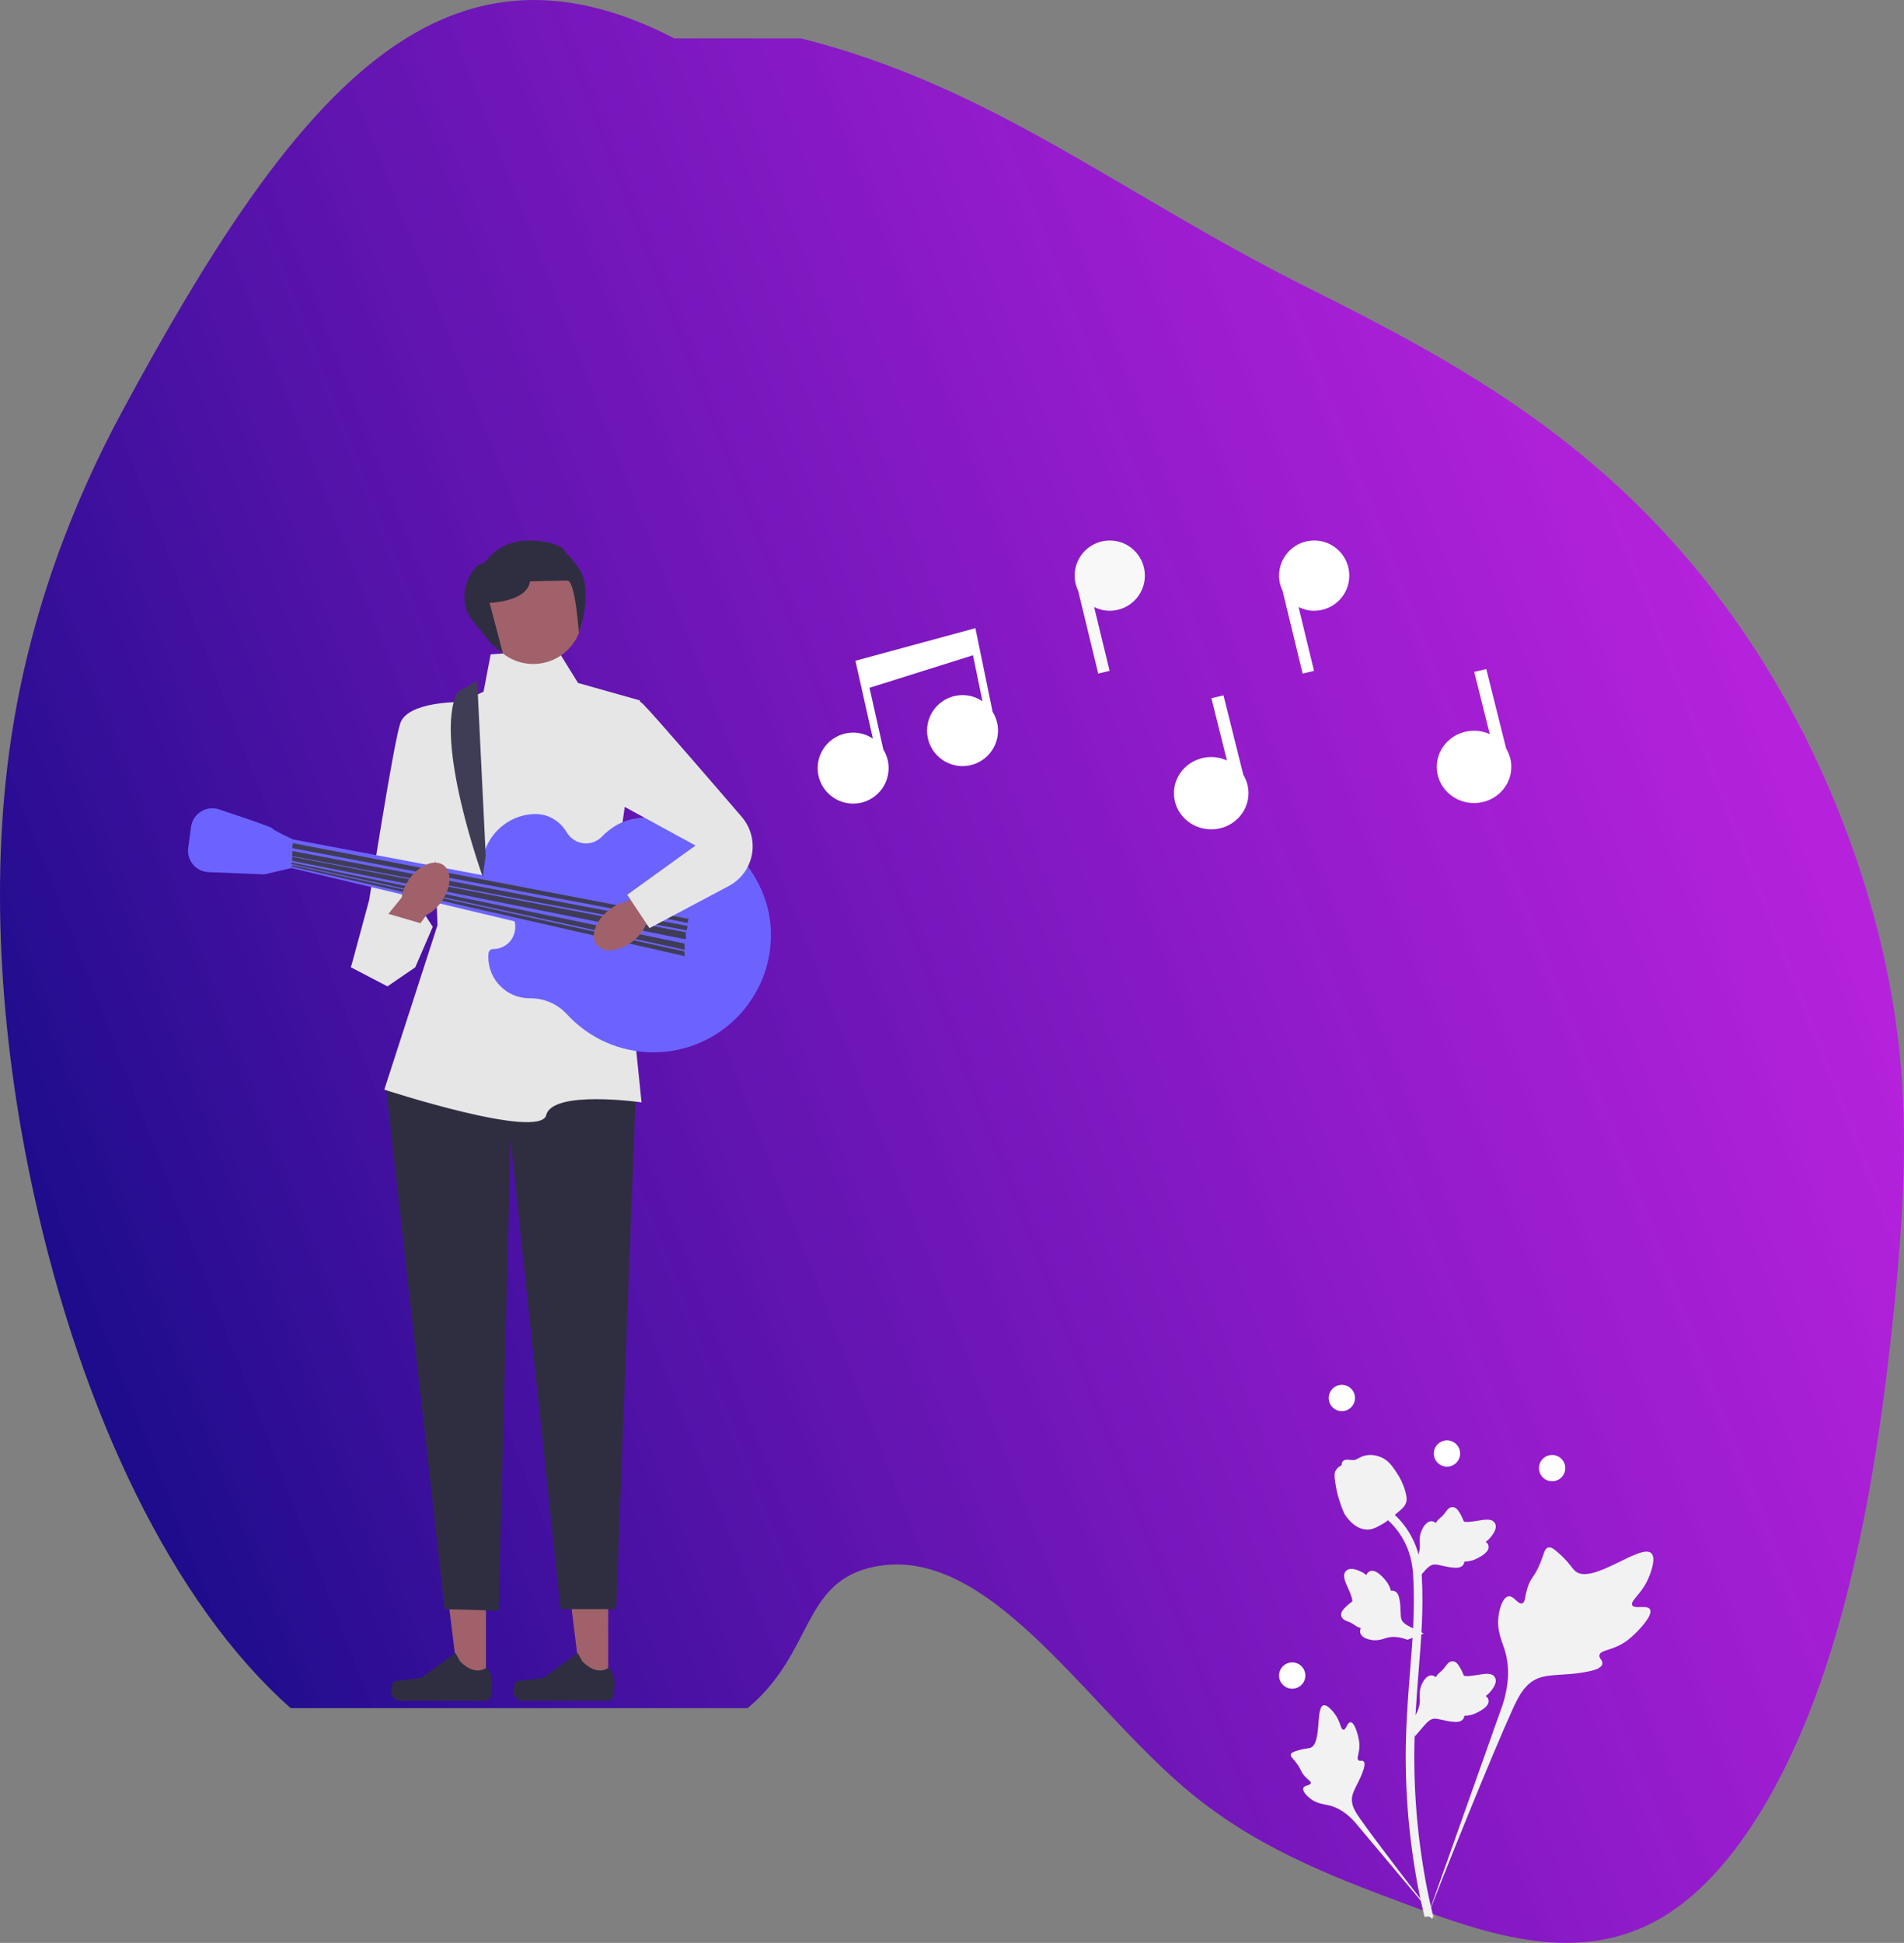<svg width="652" height="665" viewBox="0 0 652 665" fill="none" xmlns="http://www.w3.org/2000/svg">
<rect x="0" y="0" width="652" height="665" fill="#808080" stroke="none"/>
<path id="Vector" d="M230.891 13.137C150.197 -28.659 99.817 33.398 41.771 140.924C24.664 172.661 10.222 210.15 3.839 252.534C-3.885 303.863 0.734 359.106 11.57 408.643C27.914 483.344 59.036 548.825 99.554 584.664C153.5 584.664 206.5 584.664 256 584.664C278.825 565.679 274.389 541.307 299.457 536.242C337.83 528.493 370.294 581.543 405.022 611.416C428.794 631.864 454.942 641.833 480.813 651.5C510.145 662.468 541.188 673.116 569.566 656.039C593.069 641.887 612.143 609.597 624.789 571.832C637.435 534.066 644.186 491.031 648.594 447.879C651.358 420.797 653.253 393.037 651.009 365.839C648.673 337.428 641.877 310.551 633.014 286.536C613.012 232.274 582.699 191.789 549.932 162.789C517.165 133.79 481.773 115.438 446.513 97.799C383.131 66.017 339.501 29.501 274.283 13.137H230.891Z" fill="url(#paint0_linear_0_1)"/>
<g id="Group">
<path id="Vector_2" d="M208.279 576.518L198.935 576.517L194.49 540.473L208.281 540.474L208.279 576.518Z" fill="#A0616A"/>
<path id="Vector_3" d="M176.264 576.306C175.973 576.796 175.819 578.377 175.819 578.947C175.819 580.699 177.239 582.119 178.991 582.119H207.93C209.125 582.119 210.094 581.15 210.094 579.955V578.75C210.094 578.75 211.525 575.129 208.578 570.666C208.578 570.666 204.915 574.161 199.441 568.687L197.827 565.763L186.142 574.308L179.666 575.105C178.249 575.28 176.993 575.078 176.264 576.306Z" fill="#2F2E41"/>
</g>
<g id="Group_2">
<path id="Vector_4" d="M166.411 576.518L157.067 576.517L152.621 540.473L166.413 540.474L166.411 576.518Z" fill="#A0616A"/>
<path id="Vector_5" d="M134.396 576.306C134.105 576.796 133.951 578.377 133.951 578.947C133.951 580.699 135.371 582.119 137.123 582.119H166.062C167.257 582.119 168.225 581.15 168.225 579.955V578.75C168.225 578.75 169.657 575.129 166.709 570.666C166.709 570.666 163.046 574.161 157.573 568.687L155.958 565.763L144.274 574.308L137.798 575.105C136.381 575.28 135.124 575.078 134.396 576.306Z" fill="#2F2E41"/>
</g>
<path id="Vector_6" d="M209.082 350.391L217.782 372.685L210.985 550.761H191.954L174.826 390.085L170.748 551.305L152.261 550.761L132.142 371.869L145.464 355.829L209.082 350.391Z" fill="#2F2E41"/>
<path id="Vector_7" d="M168.029 223.971L190.866 222.339L197.935 233.758L219.141 239.739L211.257 294.929L219.685 377.307C219.685 377.307 189.235 372.957 187.06 381.657C184.885 390.356 131.598 372.957 131.598 372.957L149.814 316.679L148.182 272.636L143.289 247.08L165.582 236.749L168.029 223.971Z" fill="#E6E6E6"/>
<path id="Vector_8" d="M157.698 240.283C157.698 240.283 139.5 240.011 137.044 247.624C134.589 255.236 126.433 307.979 126.433 307.979L120.18 331.088L148.182 317.223L142.201 307.994L161.776 270.461L157.698 240.283Z" fill="#E6E6E6"/>
<path id="Vector_9" d="M168.831 324.835C171.84 324.838 174.637 323.104 175.807 320.332C176.692 318.235 176.609 316.224 175.947 314.499C176.16 314.411 176.371 314.319 176.589 314.241C176.269 314.111 175.957 313.964 175.646 313.818C174.562 311.657 172.484 310.089 170.009 309.709C166.943 306.424 165.058 302.024 165.039 297.181C164.998 287.199 173.095 278.862 183.074 278.622C183.152 278.621 183.231 278.619 183.309 278.618C187.778 278.567 191.831 281.066 194.095 284.919C195.416 287.167 197.857 288.676 200.654 288.676C202.795 288.676 204.726 287.791 206.107 286.367C209.115 283.265 212.882 280.957 217.145 280.248C219.944 279.783 222.842 279.608 225.806 279.755C246.099 280.764 263.557 298.749 263.991 319.062C264.473 341.687 246.278 360.179 223.763 360.179C212.048 360.179 201.507 355.169 194.156 347.177C190.892 343.629 186.319 341.641 181.498 341.691C181.449 341.691 181.4 341.691 181.351 341.691C173.543 341.691 167.214 335.362 167.214 327.554C167.214 327.121 167.235 326.693 167.275 326.271C167.351 325.481 168.038 324.834 168.831 324.835Z" fill="#6C63FF"/>
<path id="Vector_10" d="M235.725 312.873L100.333 287.317L99.789 297.104L234.094 329.185L235.725 312.873Z" fill="#6C63FF"/>
<path id="Vector_11" d="M101.964 288.948L100.333 287.317C100.333 287.317 93.264 284.054 93.264 283.511C93.264 283.17 82.826 279.635 75.017 277.037C70.655 275.586 66.049 278.457 65.428 283.011L64.45 290.188C63.865 294.479 67.102 298.342 71.43 298.515L90.546 299.279L99.789 297.104L101.964 288.948Z" fill="#6C63FF"/>
<path id="Vector_12" d="M235.453 315.863L235.776 314.509L100.297 288.608L100.061 290.307L235.453 315.863Z" fill="#3F3D56"/>
<path id="Vector_13" d="M235.143 318.436L235.453 316.951L100.15 291.289L100.061 293.026L235.143 318.436Z" fill="#3F3D56"/>
<path id="Vector_14" d="M234.833 321.518L234.91 319.126L100.044 293.241L100.061 294.657L234.833 321.518Z" fill="#3F3D56"/>
<path id="Vector_15" d="M234.471 325.098L234.366 322.932L99.847 295.193L99.731 295.724L234.471 325.098Z" fill="#3F3D56"/>
<path id="Vector_16" d="M234.469 327.269L234.366 325.651L100.049 296.09L99.929 296.62L234.469 327.269Z" fill="#3F3D56"/>
<path id="Vector_17" d="M156.67 236.816L163.407 233.086L166.329 292.754L165.31 300.095C165.31 300.095 148.302 253.196 156.67 236.816Z" fill="#3F3D56"/>
<path id="Vector_18" d="M182.604 227.261C191.913 227.261 199.46 219.715 199.46 210.405C199.46 201.096 191.913 193.549 182.604 193.549C173.294 193.549 165.748 201.096 165.748 210.405C165.748 219.715 173.294 227.261 182.604 227.261Z" fill="#A0616A"/>
<path id="Vector_19" d="M168.195 220.465L172.224 223.682L167.651 206.327C167.651 206.327 180.429 206.055 181.516 198.987C181.516 198.987 191.576 198.715 194.294 198.715C197.013 198.715 198.24 216.704 198.24 216.704C198.24 216.704 203.538 201.977 198.101 194.365C192.663 186.752 194.566 191.374 193.479 188.656C192.391 185.937 181.244 183.436 174.176 186.209C167.107 188.981 166.835 192.933 164.66 192.969C162.485 193.005 154.873 203.88 161.942 212.58C169.01 221.28 168.195 220.465 168.195 220.465Z" fill="#2F2E41"/>
<g id="guitar-hand">
<path id="Vector_20" d="M216.807 322.078C218.805 320.484 220.277 318.57 221.107 316.679L241.099 302.695L234.166 293.377L214.633 308.566C212.605 308.955 210.412 309.965 208.414 311.56C203.85 315.201 202.029 320.508 204.346 323.413C206.664 326.317 212.243 325.72 216.807 322.078Z" fill="#A0616A"/>
<path id="Vector_21" d="M210.441 244.274C210.441 244.274 215.335 236.117 220.229 241.011C224.101 244.884 245.337 269.524 254.033 279.641C256.43 282.431 257.747 285.985 257.747 289.664C257.747 295.354 254.605 300.58 249.58 303.248L222.404 317.679L214.791 306.26L238.172 289.404L202.285 269.83L210.441 244.274Z" fill="#E6E6E6"/>
</g>
<g id="hand-chord">
<path id="Vector_22" d="M140.214 300.806C138.731 302.888 137.842 305.133 137.565 307.179L122.189 326.122L131.417 333.175L146.02 313.2C147.863 312.268 149.693 310.693 151.175 308.611C154.562 303.854 154.854 298.251 151.827 296.096C148.8 293.941 143.601 296.05 140.214 300.806Z" fill="#A0616A"/>
<path id="Vector_23" d="M124.508 318.436L120.18 331.088L132.686 337.613L142.201 331.088L148.182 317.223L130.511 312.057" fill="#E6E6E6"/>
</g>
<path id="Vector_24" d="M334.01 215L292.931 226.159L298.908 252.814C296.975 251.517 294.651 250.759 292.148 250.759C285.439 250.759 280 256.198 280 262.907C280 269.617 285.439 275.056 292.148 275.056C298.858 275.056 304.297 269.617 304.297 262.907C304.297 260.575 303.628 258.404 302.489 256.554L297.75 235.421L333.188 224.28L336.429 240.022C334.484 238.699 332.136 237.924 329.606 237.924C322.896 237.924 317.457 243.363 317.457 250.072C317.457 256.781 322.896 262.22 329.606 262.22C336.315 262.22 341.754 256.781 341.754 250.072C341.754 247.715 341.072 245.523 339.91 243.66L334.01 215Z" fill="white"/>
<path id="Vector_25" d="M380.022 185C373.383 185 368 190.383 368 197.022C368 198.899 368.442 200.669 369.21 202.251L376.071 230.555L379.966 229.611L374.673 207.777C376.286 208.581 378.098 209.044 380.022 209.044C386.662 209.044 392.044 203.662 392.044 197.022C392.044 190.383 386.662 185 380.022 185Z" fill="#F8F8F8"/>
<path id="Vector_26" d="M450.022 185C443.383 185 438 190.383 438 197.022C438 198.899 438.442 200.669 439.21 202.251L446.071 230.555L449.966 229.611L444.673 207.777C446.286 208.581 448.098 209.044 450.022 209.044C456.662 209.044 462.044 203.662 462.044 197.022C462.044 190.383 456.662 185 450.022 185Z" fill="white"/>
<path id="Vector_27" d="M425.771 265.243L418.96 238L414.824 238.972L420.152 260.281C418.514 259.539 416.692 259.113 414.764 259.113C407.715 259.113 402 264.654 402 271.489C402 278.324 407.715 283.865 414.764 283.865C421.814 283.865 427.529 278.324 427.529 271.489C427.529 269.208 426.881 267.078 425.771 265.243Z" fill="white"/>
<path id="Vector_28" d="M515.771 256.243L508.96 229L504.824 229.972L510.152 251.281C508.514 250.539 506.692 250.113 504.764 250.113C497.715 250.113 492 255.654 492 262.489C492 269.324 497.715 274.865 504.764 274.865C511.814 274.865 517.529 269.324 517.529 262.489C517.529 260.208 516.881 258.078 515.771 256.243Z" fill="white"/>
<g id="plant">
<g id="Group_3">
<path id="Vector_29" d="M564.988 550.815C564.001 549.15 559.728 550.933 558.942 549.421C558.159 547.915 562.13 545.621 564.398 540.379C564.807 539.433 567.384 533.476 565.476 531.638C561.859 528.154 545.308 542.532 539.516 537.827C538.245 536.794 537.357 534.733 533.51 531.386C531.98 530.055 531.054 529.453 530.159 529.677C528.888 529.994 528.787 531.695 527.424 535.04C525.381 540.055 524.172 539.752 522.981 543.754C522.097 546.724 522.299 548.451 521.259 548.788C519.787 549.264 518.432 546.113 516.567 546.395C514.663 546.683 513.512 550.352 513.149 553.098C512.467 558.253 514.359 561.654 515.409 565.23C516.549 569.117 517.225 575.028 514.592 583.395L488.532 656.821C494.285 641.755 510.944 600.452 517.944 585.104C519.965 580.673 522.196 576.179 526.777 574.406C531.188 572.698 537.246 573.717 544.969 571.857C545.871 571.64 548.374 571.003 548.689 569.531C548.949 568.314 547.477 567.634 547.703 566.494C548.006 564.965 550.902 564.947 554.459 563.183C556.968 561.939 558.531 560.459 559.875 559.187C560.28 558.804 566.303 553.032 564.988 550.815Z" fill="#F2F2F2"/>
<path id="Vector_30" d="M462.458 589.47C461.355 589.474 460.998 592.086 460.029 592.035C459.064 591.985 459.083 589.374 457.165 586.748C456.819 586.275 454.639 583.291 453.186 583.697C450.433 584.467 452.714 596.739 448.734 598.224C447.86 598.55 446.592 598.391 443.839 599.314C442.744 599.681 442.182 599.961 442.033 600.465C441.823 601.181 442.628 601.721 443.877 603.355C445.748 605.805 445.251 606.311 446.871 608.05C448.074 609.341 448.98 609.74 448.845 610.348C448.654 611.207 446.717 610.963 446.317 611.96C445.909 612.978 447.378 614.601 448.621 615.572C450.954 617.394 453.169 617.446 455.227 617.963C457.464 618.525 460.56 619.898 463.907 623.605L492.426 657.581C486.691 650.41 471.226 630.317 465.713 622.453C464.122 620.183 462.56 617.791 463.011 615.031C463.445 612.373 465.694 609.694 467.009 605.367C467.162 604.861 467.572 603.449 466.94 602.87C466.418 602.391 465.66 602.917 465.166 602.477C464.503 601.887 465.329 600.461 465.49 598.206C465.603 596.616 465.328 595.422 465.091 594.395C465.02 594.086 463.925 589.464 462.458 589.47Z" fill="#F2F2F2"/>
<path id="Vector_31" d="M484.45 594.407L483.786 588.478L484.089 588.028C485.494 585.95 486.209 583.92 486.218 581.993C486.219 581.687 486.205 581.381 486.191 581.069C486.134 579.832 486.062 578.294 486.864 576.502C487.313 575.503 488.576 573.19 490.474 573.476C490.985 573.548 491.371 573.783 491.665 574.057C491.707 573.989 491.752 573.92 491.799 573.846C492.39 572.944 492.858 572.557 493.309 572.185C493.656 571.899 494.013 571.604 494.575 570.905C494.821 570.599 495.013 570.33 495.174 570.104C495.665 569.42 496.307 568.604 497.437 568.618C498.646 568.675 499.278 569.674 499.698 570.336C500.446 571.515 500.786 572.365 501.01 572.929C501.092 573.136 501.185 573.367 501.232 573.439C501.621 574.012 504.786 573.476 505.979 573.282C508.657 572.835 510.974 572.449 511.929 574.138C512.613 575.346 512.105 576.943 510.373 579.013C509.834 579.657 509.26 580.147 508.75 580.53C509.172 580.782 509.55 581.169 509.703 581.776C510.064 583.213 508.829 584.653 506.033 586.061C505.339 586.413 504.404 586.883 503.094 587.109C502.478 587.215 501.922 587.241 501.447 587.255C501.437 587.53 501.372 587.828 501.205 588.134C500.714 589.036 499.692 589.465 498.152 589.362C496.457 589.273 495.061 588.95 493.83 588.667C492.755 588.42 491.829 588.211 491.102 588.26C489.754 588.369 488.714 589.448 487.495 590.848L484.45 594.407Z" fill="#F2F2F2"/>
<path id="Vector_32" d="M487.531 559.106L481.965 561.252L481.453 561.072C479.086 560.241 476.941 560.064 475.075 560.544C474.779 560.62 474.486 560.712 474.188 560.805C473.006 561.174 471.537 561.633 469.6 561.312C468.52 561.131 465.962 560.497 465.758 558.588C465.697 558.076 465.826 557.642 466.018 557.289C465.94 557.265 465.863 557.239 465.779 557.212C464.756 556.869 464.264 556.514 463.789 556.173C463.425 555.91 463.049 555.639 462.231 555.273C461.872 555.113 461.563 554.996 461.303 554.896C460.517 554.595 459.565 554.182 459.292 553.084C459.041 551.901 459.847 551.036 460.38 550.462C461.331 549.439 462.068 548.895 462.556 548.535C462.735 548.403 462.935 548.255 462.993 548.191C463.448 547.669 462.127 544.743 461.636 543.639C460.525 541.162 459.563 539.018 460.955 537.666C461.95 536.698 463.624 536.784 466.066 537.935C466.826 538.293 467.445 538.724 467.945 539.12C468.082 538.648 468.36 538.184 468.908 537.882C470.207 537.169 471.913 537.998 473.984 540.345C474.501 540.927 475.192 541.712 475.743 542.922C476.002 543.492 476.168 544.023 476.302 544.479C476.571 544.419 476.875 544.405 477.214 544.49C478.211 544.736 478.885 545.616 479.176 547.132C479.52 548.793 479.562 550.225 479.6 551.488C479.634 552.59 479.667 553.539 479.898 554.23C480.346 555.507 481.653 556.238 483.317 557.063L487.531 559.106Z" fill="#F2F2F2"/>
<path id="Vector_33" d="M484.45 541.639L483.786 535.71L484.089 535.26C485.494 533.182 486.209 531.152 486.218 529.225C486.219 528.919 486.205 528.613 486.191 528.301C486.134 527.064 486.062 525.527 486.864 523.734C487.313 522.735 488.576 520.422 490.474 520.708C490.985 520.78 491.371 521.015 491.665 521.29C491.707 521.221 491.752 521.152 491.799 521.078C492.39 520.176 492.858 519.789 493.309 519.417C493.656 519.131 494.013 518.836 494.575 518.138C494.821 517.831 495.013 517.562 495.174 517.336C495.665 516.652 496.307 515.836 497.437 515.85C498.646 515.907 499.278 516.907 499.698 517.568C500.446 518.747 500.786 519.598 501.01 520.162C501.092 520.368 501.185 520.6 501.232 520.671C501.621 521.244 504.786 520.708 505.979 520.514C508.657 520.067 510.974 519.681 511.929 521.37C512.613 522.578 512.105 524.175 510.373 526.245C509.834 526.889 509.26 527.379 508.75 527.762C509.172 528.014 509.55 528.401 509.703 529.008C510.064 530.445 508.829 531.885 506.033 533.293C505.339 533.646 504.404 534.115 503.094 534.341C502.478 534.447 501.922 534.473 501.447 534.487C501.437 534.762 501.372 535.06 501.205 535.366C500.714 536.268 499.692 536.697 498.152 536.594C496.457 536.506 495.061 536.182 493.83 535.899C492.755 535.652 491.829 535.443 491.102 535.492C489.754 535.601 488.714 536.68 487.495 538.08L484.45 541.639Z" fill="#F2F2F2"/>
<path id="Vector_34" d="M490.517 656.725L489.274 655.946L487.825 656.112C487.803 655.978 487.724 655.668 487.605 655.185C486.957 652.534 484.98 644.466 483.331 631.761C482.18 622.892 481.529 613.774 481.394 604.655C481.26 595.523 481.692 588.609 482.038 583.052C482.3 578.861 482.618 574.87 482.93 570.983C483.76 560.596 484.543 550.785 483.961 539.924C483.832 537.499 483.561 532.452 480.613 527.081C478.902 523.966 476.546 521.201 473.609 518.865L475.435 516.569C478.677 519.151 481.284 522.214 483.183 525.673C486.453 531.627 486.748 537.127 486.889 539.769C487.482 550.823 486.69 560.728 485.852 571.215C485.542 575.088 485.225 579.062 484.964 583.236C484.62 588.741 484.192 595.595 484.326 604.61C484.457 613.619 485.101 622.626 486.237 631.383C487.866 643.928 489.814 651.875 490.454 654.486C490.794 655.88 490.866 656.172 490.517 656.725Z" fill="#F2F2F2"/>
<path id="Vector_35" d="M468.232 523.523C468.112 523.523 467.99 523.52 467.867 523.511C465.371 523.377 463.059 521.882 460.995 519.071C460.027 517.748 459.532 516.239 458.544 513.231C458.391 512.767 457.647 510.414 457.194 507.176C456.898 505.06 456.935 504.175 457.355 503.394C457.82 502.524 458.573 501.917 459.42 501.507C459.383 501.227 459.413 500.938 459.535 500.643C460.034 499.42 461.363 499.581 462.081 499.658C462.445 499.704 462.899 499.764 463.388 499.738C464.158 499.701 464.572 499.472 465.199 499.128C465.799 498.799 466.544 498.39 467.651 498.164C469.832 497.708 471.66 498.327 472.263 498.53C475.434 499.586 476.997 502.051 478.806 504.906C479.167 505.478 480.405 507.562 481.222 510.419C481.812 512.481 481.729 513.397 481.552 514.078C481.191 515.478 480.339 516.28 478.176 518.049C475.917 519.901 474.784 520.829 473.81 521.393C471.544 522.701 470.122 523.523 468.232 523.523Z" fill="#F2F2F2"/>
</g>
<path id="Vector_36" d="M495.5 502C497.985 502 500 499.985 500 497.5C500 495.015 497.985 493 495.5 493C493.015 493 491 495.015 491 497.5C491 499.985 493.015 502 495.5 502Z" fill="white"/>
<path id="Vector_37" d="M442.5 578C444.985 578 447 575.985 447 573.5C447 571.015 444.985 569 442.5 569C440.015 569 438 571.015 438 573.5C438 575.985 440.015 578 442.5 578Z" fill="white"/>
<path id="Vector_38" d="M459.5 483C461.985 483 464 480.985 464 478.5C464 476.015 461.985 474 459.5 474C457.015 474 455 476.015 455 478.5C455 480.985 457.015 483 459.5 483Z" fill="white"/>
<path id="Vector_39" d="M531.5 507C533.985 507 536 504.985 536 502.5C536 500.015 533.985 498 531.5 498C529.015 498 527 500.015 527 502.5C527 504.985 529.015 507 531.5 507Z" fill="white"/>
</g>
<defs>
<linearGradient id="paint0_linear_0_1" x1="577.531" y1="125.69" x2="-44.985" y2="367.561" gradientUnits="userSpaceOnUse">
<stop stop-color="#CC00FF" stop-opacity="0.73"/>
<stop offset="1" stop-color="#120B85"/>
</linearGradient>
</defs>
</svg>
